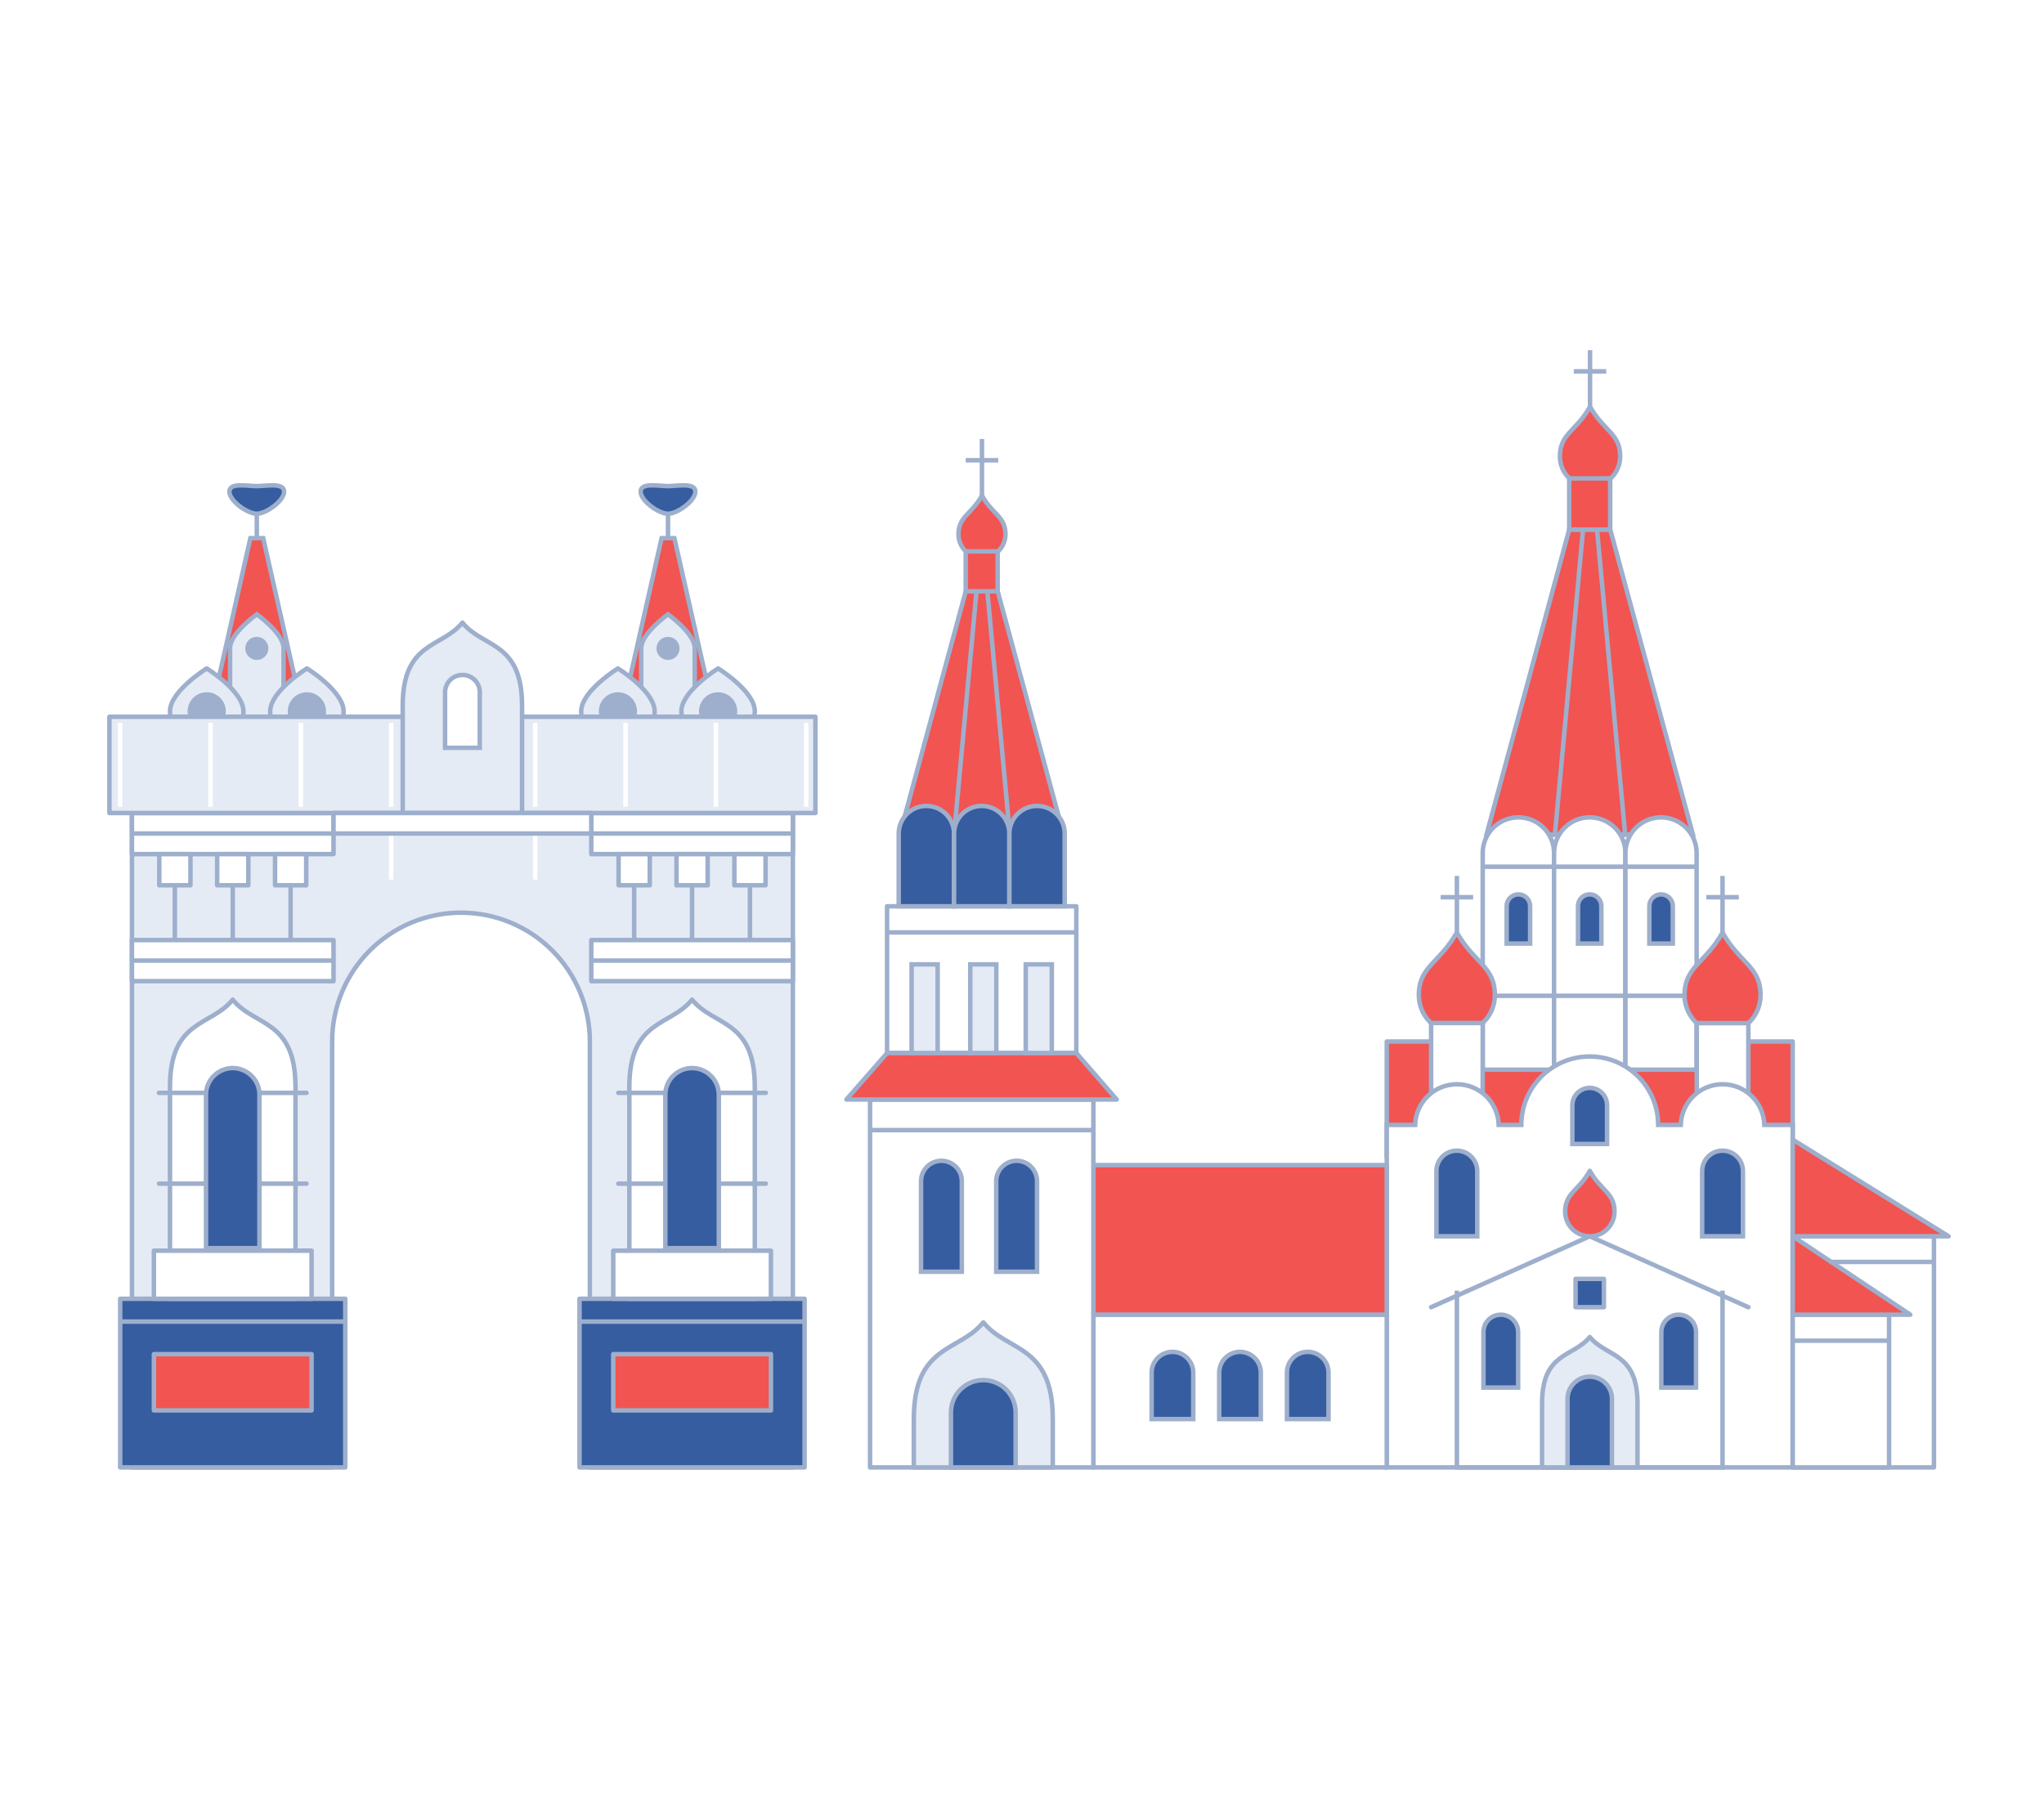 <svg width="273" height="240" viewBox="0 0 273 240" fill="none" xmlns="http://www.w3.org/2000/svg">
<g filter="url(#filter0_dd_202_1228)">
<g filter="url(#filter1_dd_202_1228)">
<path d="M33.444 67.118L28.692 88.129H39.907L35.151 67.118H33.444Z" fill="#F25451" stroke="#9DAFCC" stroke-width="0.6" stroke-miterlimit="10"/>
<path d="M34.3 77.288C34.3 77.288 30.728 79.824 30.728 81.794V102.283H37.871V81.794C37.871 79.824 34.3 77.288 34.3 77.288Z" fill="#E4EBF5" stroke="#9DAFCC" stroke-width="0.6" stroke-miterlimit="10"/>
<path d="M34.3 83.386C35.152 83.386 35.844 82.695 35.844 81.842C35.844 80.989 35.152 80.298 34.3 80.298C33.447 80.298 32.755 80.989 32.755 81.842C32.755 82.695 33.447 83.386 34.3 83.386Z" fill="#9DAFCC"/>
<path d="M32.514 90.253C32.514 87.541 27.609 84.519 27.609 84.519C27.609 84.519 22.704 87.541 22.704 90.253C22.704 91.554 23.22 92.802 24.14 93.722C25.06 94.641 26.308 95.158 27.609 95.158C28.91 95.158 30.157 94.641 31.077 93.722C31.997 92.802 32.514 91.554 32.514 90.253Z" fill="#E4EBF5" stroke="#9DAFCC" stroke-width="0.6" stroke-linejoin="round"/>
<path d="M27.609 92.806C29.019 92.806 30.162 91.663 30.162 90.253C30.162 88.843 29.019 87.699 27.609 87.699C26.198 87.699 25.055 88.843 25.055 90.253C25.055 91.663 26.198 92.806 27.609 92.806Z" fill="#9DAFCC"/>
<path d="M45.895 90.253C45.895 87.541 40.99 84.519 40.99 84.519C40.99 84.519 36.085 87.541 36.085 90.253C36.085 91.554 36.602 92.802 37.522 93.722C38.442 94.641 39.689 95.158 40.99 95.158C42.291 95.158 43.539 94.641 44.459 93.722C45.379 92.802 45.895 91.554 45.895 90.253Z" fill="#E4EBF5" stroke="#9DAFCC" stroke-width="0.6" stroke-linejoin="round"/>
<path d="M40.99 92.806C42.401 92.806 43.544 91.663 43.544 90.253C43.544 88.843 42.401 87.699 40.99 87.699C39.58 87.699 38.437 88.843 38.437 90.253C38.437 91.663 39.58 92.806 40.99 92.806Z" fill="#9DAFCC"/>
<path d="M37.945 60.897C37.945 62.147 35.537 63.854 34.291 63.854C33.045 63.854 30.636 62.147 30.636 60.897C30.636 59.646 33.04 60.164 34.291 60.164C35.541 60.164 37.945 59.655 37.945 60.897Z" fill="#365DA0" stroke="#9DAFCC" stroke-width="0.6" stroke-miterlimit="10"/>
<path d="M34.3 63.858V67.118" stroke="#9DAFCC" stroke-width="0.6" stroke-miterlimit="10"/>
<path d="M88.366 67.118L83.614 88.129H94.828L90.072 67.118H88.366Z" fill="#F25451" stroke="#9DAFCC" stroke-width="0.6" stroke-miterlimit="10"/>
<path d="M89.221 77.288C89.221 77.288 85.645 79.824 85.645 81.794V102.283H92.788V81.794C92.788 79.824 89.221 77.288 89.221 77.288Z" fill="#E4EBF5" stroke="#9DAFCC" stroke-width="0.6" stroke-miterlimit="10"/>
<path d="M89.221 83.386C90.074 83.386 90.766 82.695 90.766 81.842C90.766 80.989 90.074 80.298 89.221 80.298C88.368 80.298 87.677 80.989 87.677 81.842C87.677 82.695 88.368 83.386 89.221 83.386Z" fill="#9DAFCC"/>
<path d="M87.436 90.253C87.436 87.541 82.53 84.519 82.53 84.519C82.53 84.519 77.625 87.541 77.625 90.253C77.625 91.554 78.142 92.802 79.062 93.722C79.982 94.641 81.23 95.158 82.53 95.158C83.831 95.158 85.079 94.641 85.999 93.722C86.919 92.802 87.436 91.554 87.436 90.253Z" fill="#E4EBF5" stroke="#9DAFCC" stroke-width="0.6" stroke-linejoin="round"/>
<path d="M82.531 92.806C83.941 92.806 85.084 91.663 85.084 90.253C85.084 88.843 83.941 87.699 82.531 87.699C81.12 87.699 79.977 88.843 79.977 90.253C79.977 91.663 81.12 92.806 82.531 92.806Z" fill="#9DAFCC"/>
<path d="M100.817 90.253C100.817 87.541 95.912 84.519 95.912 84.519C95.912 84.519 91.003 87.541 91.003 90.253C91.041 91.529 91.575 92.74 92.491 93.629C93.407 94.518 94.633 95.016 95.91 95.016C97.187 95.016 98.413 94.518 99.329 93.629C100.245 92.74 100.779 91.529 100.817 90.253Z" fill="#E4EBF5" stroke="#9DAFCC" stroke-width="0.6" stroke-linejoin="round"/>
<path d="M95.912 92.806C97.322 92.806 98.466 91.663 98.466 90.253C98.466 88.843 97.322 87.699 95.912 87.699C94.502 87.699 93.359 88.843 93.359 90.253C93.359 91.663 94.502 92.806 95.912 92.806Z" fill="#9DAFCC"/>
<path d="M92.871 60.897C92.871 62.147 90.467 63.854 89.221 63.854C87.975 63.854 85.566 62.147 85.566 60.897C85.566 59.646 87.971 60.164 89.221 60.164C90.472 60.164 92.871 59.655 92.871 60.897Z" fill="#365DA0" stroke="#9DAFCC" stroke-width="0.6" stroke-miterlimit="10"/>
<path d="M89.221 63.858V67.118" stroke="#9DAFCC" stroke-width="0.6" stroke-miterlimit="10"/>
<path d="M17.623 103.828V191.234H44.36V134.351C44.36 129.786 46.173 125.408 49.401 122.18C52.629 118.952 57.007 117.139 61.572 117.139C66.136 117.139 70.514 118.952 73.742 122.18C76.97 125.408 78.783 129.786 78.783 134.351V191.234H105.898V103.828H17.623Z" fill="#E4EBF5" stroke="#9DAFCC" stroke-width="0.6" stroke-linejoin="round"/>
<path d="M46.115 168.713H16.052V191.234H46.115V168.713Z" fill="#365DA0" stroke="#9DAFCC" stroke-width="0.6" stroke-linejoin="round"/>
<path d="M44.548 120.798H17.623V126.287H44.548V120.798Z" fill="white" stroke="#9DAFCC" stroke-width="0.6" stroke-linejoin="round"/>
<path d="M17.623 123.54H44.548" stroke="#9DAFCC" stroke-width="0.6" stroke-linejoin="round"/>
<path d="M44.548 103.828H17.623V109.316H44.548V103.828Z" fill="white" stroke="#9DAFCC" stroke-width="0.6" stroke-linejoin="round"/>
<path d="M17.623 106.57H44.548" stroke="#9DAFCC" stroke-width="0.6" stroke-linejoin="round"/>
<path d="M31.084 168.713H39.464V140.41C39.464 131.35 33.962 132.346 31.084 128.757C28.21 132.346 22.704 131.35 22.704 140.41V168.713H31.084Z" fill="white" stroke="#9DAFCC" stroke-width="0.6" stroke-linejoin="round"/>
<path d="M41.613 162.286H20.554V168.713H41.613V162.286Z" fill="white" stroke="#9DAFCC" stroke-width="0.6" stroke-linejoin="round"/>
<path d="M41.613 176.106H20.554V183.621H41.613V176.106Z" fill="#F25451" stroke="#9DAFCC" stroke-width="0.6" stroke-linejoin="round"/>
<path d="M25.437 109.316H21.273V113.48H25.437V109.316Z" fill="white" stroke="#9DAFCC" stroke-width="0.6" stroke-linejoin="round"/>
<path d="M33.168 109.316H29.004V113.48H33.168V109.316Z" fill="white" stroke="#9DAFCC" stroke-width="0.6" stroke-linejoin="round"/>
<path d="M40.898 109.316H36.735V113.48H40.898V109.316Z" fill="white" stroke="#9DAFCC" stroke-width="0.6" stroke-linejoin="round"/>
<path d="M21.234 153.335H40.933" stroke="#9DAFCC" stroke-width="0.6" stroke-linecap="round" stroke-linejoin="round"/>
<path d="M21.234 141.208H40.933" stroke="#9DAFCC" stroke-width="0.6" stroke-linecap="round" stroke-linejoin="round"/>
<path d="M31.084 137.896C30.136 137.896 29.228 138.272 28.558 138.942C27.889 139.612 27.512 140.52 27.512 141.467V161.952H34.655V141.467C34.656 140.998 34.563 140.533 34.384 140.1C34.205 139.667 33.942 139.273 33.61 138.941C33.279 138.609 32.885 138.346 32.451 138.166C32.017 137.987 31.553 137.895 31.084 137.896Z" fill="#365DA0" stroke="#9DAFCC" stroke-width="0.6" stroke-miterlimit="10"/>
<path d="M23.353 113.475V120.798" stroke="#9DAFCC" stroke-width="0.6" stroke-linejoin="round"/>
<path d="M31.084 113.475V120.798" stroke="#9DAFCC" stroke-width="0.6" stroke-linejoin="round"/>
<path d="M38.814 113.475V120.798" stroke="#9DAFCC" stroke-width="0.6" stroke-linejoin="round"/>
<path d="M16.052 171.758H46.115" stroke="#9DAFCC" stroke-width="0.6" stroke-linejoin="round"/>
<path d="M107.464 168.713H77.402V191.234H107.464V168.713Z" fill="#365DA0" stroke="#9DAFCC" stroke-width="0.6" stroke-linejoin="round"/>
<path d="M105.898 120.798H78.972V126.287H105.898V120.798Z" fill="white" stroke="#9DAFCC" stroke-width="0.6" stroke-linejoin="round"/>
<path d="M78.972 123.54H105.898" stroke="#9DAFCC" stroke-width="0.6" stroke-linejoin="round"/>
<path d="M105.898 103.828H78.972V109.316H105.898V103.828Z" fill="white" stroke="#9DAFCC" stroke-width="0.6" stroke-linejoin="round"/>
<path d="M78.972 106.57H105.898" stroke="#9DAFCC" stroke-width="0.6" stroke-linejoin="round"/>
<path d="M92.433 168.713H100.813V140.41C100.813 131.35 95.311 132.346 92.433 128.757C89.559 132.346 84.057 131.35 84.057 140.41V168.713H92.433Z" fill="white" stroke="#9DAFCC" stroke-width="0.6" stroke-linejoin="round"/>
<path d="M102.967 162.286H81.907V168.713H102.967V162.286Z" fill="white" stroke="#9DAFCC" stroke-width="0.6" stroke-linejoin="round"/>
<path d="M102.967 176.106H81.907V183.621H102.967V176.106Z" fill="#F25451" stroke="#9DAFCC" stroke-width="0.6" stroke-linejoin="round"/>
<path d="M86.786 109.316H82.622V113.48H86.786V109.316Z" fill="white" stroke="#9DAFCC" stroke-width="0.6" stroke-linejoin="round"/>
<path d="M94.517 109.316H90.353V113.48H94.517V109.316Z" fill="white" stroke="#9DAFCC" stroke-width="0.6" stroke-linejoin="round"/>
<path d="M102.247 109.316H98.084V113.48H102.247V109.316Z" fill="white" stroke="#9DAFCC" stroke-width="0.6" stroke-linejoin="round"/>
<path d="M82.583 153.335H102.283" stroke="#9DAFCC" stroke-width="0.6" stroke-linecap="round" stroke-linejoin="round"/>
<path d="M82.583 141.208H102.283" stroke="#9DAFCC" stroke-width="0.6" stroke-linecap="round" stroke-linejoin="round"/>
<path d="M92.433 137.896C91.486 137.896 90.578 138.272 89.907 138.942C89.238 139.612 88.862 140.52 88.862 141.467V161.952H96.009V141.467C96.009 140.998 95.916 140.533 95.736 140.1C95.557 139.666 95.293 139.272 94.961 138.94C94.629 138.609 94.235 138.346 93.801 138.166C93.367 137.987 92.902 137.895 92.433 137.896Z" fill="#365DA0" stroke="#9DAFCC" stroke-width="0.6" stroke-miterlimit="10"/>
<path d="M84.702 113.475V120.798" stroke="#9DAFCC" stroke-width="0.6" stroke-linejoin="round"/>
<path d="M92.433 113.475V120.798" stroke="#9DAFCC" stroke-width="0.6" stroke-linejoin="round"/>
<path d="M100.163 113.475V120.798" stroke="#9DAFCC" stroke-width="0.6" stroke-linejoin="round"/>
<path d="M77.402 171.758H107.464" stroke="#9DAFCC" stroke-width="0.6" stroke-linejoin="round"/>
<path d="M108.908 90.972H14.613V103.827H108.908V90.972Z" fill="#E4EBF5" stroke="#9DAFCC" stroke-width="0.6" stroke-linejoin="round"/>
<path d="M61.76 103.827H69.728V89.485C69.728 80.868 64.494 81.811 61.76 78.398C59.023 81.811 53.788 80.868 53.788 89.485V103.827H61.76Z" fill="#E4EBF5" stroke="#9DAFCC" stroke-width="0.6" stroke-linejoin="round"/>
<path d="M61.76 85.387C61.146 85.387 60.557 85.631 60.122 86.066C59.688 86.5 59.444 87.089 59.444 87.704V95.118H64.081V87.704C64.082 87.399 64.022 87.097 63.906 86.815C63.789 86.534 63.618 86.278 63.403 86.063C63.187 85.847 62.931 85.677 62.649 85.561C62.367 85.445 62.065 85.386 61.76 85.387Z" fill="white" stroke="#9DAFCC" stroke-width="0.6" stroke-miterlimit="10"/>
<path d="M28.113 91.793V102.998" stroke="white" stroke-width="0.6" stroke-linejoin="round"/>
<path d="M40.179 91.793V102.998" stroke="white" stroke-width="0.6" stroke-linejoin="round"/>
<path d="M52.244 91.793V102.998" stroke="white" stroke-width="0.6" stroke-linejoin="round"/>
<path d="M16.048 91.793V102.998" stroke="white" stroke-width="0.6" stroke-linejoin="round"/>
<path d="M52.244 104.648V112.725" stroke="white" stroke-width="0.6" stroke-linejoin="round"/>
<path d="M95.609 91.793V102.998" stroke="white" stroke-width="0.6" stroke-linejoin="round"/>
<path d="M83.544 91.793V102.998" stroke="white" stroke-width="0.6" stroke-linejoin="round"/>
<path d="M71.478 91.793V102.998" stroke="white" stroke-width="0.6" stroke-linejoin="round"/>
<path d="M107.675 91.793V102.998" stroke="white" stroke-width="0.6" stroke-linejoin="round"/>
<path d="M71.478 104.648V112.725" stroke="white" stroke-width="0.6" stroke-linejoin="round"/>
<path d="M131.152 69.742C131.984 69.742 132.782 69.411 133.37 68.823C133.958 68.235 134.289 67.437 134.289 66.605C134.289 64.222 132.569 63.972 131.152 61.428C129.735 63.968 128.015 64.222 128.015 66.605C128.015 67.437 128.345 68.235 128.933 68.823C129.522 69.411 130.32 69.742 131.152 69.742Z" fill="#F25451" stroke="#9DAFCC" stroke-width="0.6" stroke-linejoin="round"/>
<path d="M128.985 74.217L120.381 105.951H141.857L133.254 74.217H128.985Z" fill="#F25451" stroke="#9DAFCC" stroke-width="0.6" stroke-miterlimit="10"/>
<path d="M130.423 74.217L127.497 105.951H134.807L131.876 74.217H130.423Z" fill="#F25451" stroke="#9DAFCC" stroke-width="0.6" stroke-miterlimit="10"/>
<path d="M133.249 68.886H128.984V74.217H133.249V68.886Z" fill="#F25451" stroke="#9DAFCC" stroke-width="0.6" stroke-miterlimit="10"/>
<path d="M212.367 60.23C213.435 60.23 214.46 59.806 215.215 59.05C215.97 58.295 216.395 57.27 216.395 56.202C216.395 53.131 214.201 52.815 212.367 49.56C210.551 52.815 208.339 53.144 208.339 56.202C208.339 56.731 208.443 57.255 208.646 57.744C208.848 58.232 209.145 58.676 209.519 59.05C209.893 59.424 210.337 59.721 210.826 59.923C211.314 60.126 211.838 60.23 212.367 60.23Z" fill="#F25451" stroke="#9DAFCC" stroke-width="0.6" stroke-linejoin="round"/>
<path d="M209.586 65.973L198.542 106.71H226.109L215.066 65.973H209.586Z" fill="#F25451" stroke="#9DAFCC" stroke-width="0.6" stroke-miterlimit="10"/>
<path d="M211.437 65.973L207.677 106.71H217.062L213.302 65.973H211.437Z" fill="#F25451" stroke="#9DAFCC" stroke-width="0.6" stroke-miterlimit="10"/>
<path d="M215.061 59.133H209.585V65.973H215.061V59.133Z" fill="#F25451" stroke="#9DAFCC" stroke-width="0.6" stroke-miterlimit="10"/>
<path d="M239.433 134.351H185.218V149.838H239.433V134.351Z" fill="#F25451" stroke="#9DAFCC" stroke-width="0.6" stroke-linejoin="round"/>
<path d="M202.798 104.407C204.06 104.407 205.27 104.907 206.163 105.797C207.056 106.689 207.559 107.897 207.563 109.158V138.115H198.033V109.158C198.037 107.897 198.541 106.689 199.433 105.797C200.327 104.907 201.537 104.407 202.798 104.407Z" fill="white" stroke="#9DAFCC" stroke-width="0.6" stroke-miterlimit="10"/>
<path d="M212.328 104.407C213.589 104.407 214.799 104.907 215.692 105.797C216.585 106.689 217.089 107.897 217.092 109.158V138.115H207.563V109.158C207.566 107.897 208.07 106.689 208.963 105.797C209.856 104.907 211.066 104.407 212.328 104.407Z" fill="white" stroke="#9DAFCC" stroke-width="0.6" stroke-miterlimit="10"/>
<path d="M221.857 104.407C223.116 104.411 224.321 104.914 225.211 105.804C226.1 106.694 226.601 107.9 226.604 109.158V138.115H217.093V109.158C217.096 107.897 217.6 106.689 218.493 105.797C219.386 104.907 220.596 104.407 221.857 104.407Z" fill="white" stroke="#9DAFCC" stroke-width="0.6" stroke-miterlimit="10"/>
<path d="M202.798 114.691C202.383 114.691 201.984 114.856 201.691 115.149C201.397 115.443 201.232 115.842 201.232 116.257V121.268H204.365V116.257C204.365 115.842 204.2 115.443 203.906 115.149C203.612 114.856 203.214 114.691 202.798 114.691Z" fill="#365DA0" stroke="#9DAFCC" stroke-width="0.6" stroke-miterlimit="10"/>
<path d="M212.328 114.691C211.912 114.691 211.514 114.856 211.22 115.149C210.926 115.443 210.761 115.842 210.761 116.257V121.268H213.881V116.257C213.881 115.844 213.718 115.448 213.427 115.154C213.136 114.861 212.741 114.694 212.328 114.691Z" fill="#365DA0" stroke="#9DAFCC" stroke-width="0.6" stroke-miterlimit="10"/>
<path d="M221.857 114.691C221.442 114.691 221.043 114.856 220.75 115.149C220.456 115.443 220.291 115.842 220.291 116.257V121.268H223.424V116.257C223.424 115.842 223.259 115.443 222.965 115.149C222.671 114.856 222.273 114.691 221.857 114.691Z" fill="#365DA0" stroke="#9DAFCC" stroke-width="0.6" stroke-miterlimit="10"/>
<path d="M198.033 111.001H226.622" stroke="#9DAFCC" stroke-width="0.6" stroke-miterlimit="10"/>
<path d="M198.033 128.243H226.622" stroke="#9DAFCC" stroke-width="0.6" stroke-miterlimit="10"/>
<path d="M194.576 133.228C195.243 133.228 195.904 133.097 196.52 132.842C197.137 132.587 197.697 132.214 198.169 131.742C198.64 131.271 199.015 130.711 199.27 130.095C199.525 129.479 199.657 128.818 199.657 128.151C199.657 124.295 196.871 123.882 194.576 119.776C192.286 123.882 189.5 124.295 189.5 128.151C189.5 129.497 190.035 130.789 190.987 131.741C191.939 132.693 193.23 133.228 194.576 133.228Z" fill="#F25451" stroke="#9DAFCC" stroke-width="0.6" stroke-linejoin="round"/>
<path d="M198.033 131.876H191.141V142.893H198.033V131.876Z" fill="white" stroke="#9DAFCC" stroke-width="0.6" stroke-miterlimit="10"/>
<path d="M230.066 133.245C231.412 133.245 232.703 132.71 233.655 131.758C234.607 130.806 235.142 129.515 235.142 128.169C235.142 124.312 232.361 123.9 230.066 119.793C227.776 123.9 224.99 124.312 224.99 128.169C224.99 129.515 225.525 130.806 226.477 131.758C227.429 132.71 228.719 133.245 230.066 133.245Z" fill="#F25451" stroke="#9DAFCC" stroke-width="0.6" stroke-linejoin="round"/>
<path d="M233.514 131.894H226.622V142.911H233.514V131.894Z" fill="white" stroke="#9DAFCC" stroke-width="0.6" stroke-miterlimit="10"/>
<path d="M235.651 145.486C235.61 144.032 235.004 142.652 233.961 141.638C232.919 140.624 231.522 140.057 230.068 140.057C228.614 140.057 227.217 140.624 226.175 141.638C225.132 142.652 224.526 144.032 224.485 145.486H221.467C221.467 143.062 220.504 140.738 218.79 139.024C217.076 137.31 214.751 136.347 212.328 136.347C209.904 136.347 207.579 137.31 205.865 139.024C204.152 140.738 203.189 143.062 203.189 145.486H200.17C200.129 144.032 199.523 142.652 198.48 141.638C197.438 140.624 196.041 140.057 194.587 140.057C193.133 140.057 191.736 140.624 190.694 141.638C189.651 142.652 189.045 144.032 189.004 145.486H185.218V191.234H239.437V145.486H235.651Z" fill="white" stroke="#9DAFCC" stroke-width="0.6" stroke-miterlimit="10"/>
<path d="M230.066 167.62V191.234H194.585V167.62" stroke="#9DAFCC" stroke-width="0.6" stroke-miterlimit="10"/>
<path d="M233.51 169.836L212.328 160.364L191.141 169.836" stroke="#9DAFCC" stroke-width="0.6" stroke-miterlimit="10" stroke-linecap="round"/>
<path d="M218.707 191.234V182.683C218.707 175.79 214.522 176.54 212.337 173.816C210.143 176.549 205.962 175.79 205.962 182.683V191.234H218.707Z" fill="#E4EBF5" stroke="#9DAFCC" stroke-width="0.6" stroke-linejoin="round"/>
<path d="M212.328 179.115C211.938 179.115 211.552 179.191 211.192 179.34C210.832 179.489 210.505 179.707 210.229 179.983C209.954 180.258 209.735 180.585 209.586 180.945C209.438 181.306 209.361 181.691 209.362 182.081V191.234H215.294V182.081C215.294 181.295 214.981 180.54 214.425 179.984C213.869 179.428 213.114 179.115 212.328 179.115Z" fill="#365DA0" stroke="#9DAFCC" stroke-width="0.6" stroke-miterlimit="10"/>
<path d="M224.209 170.837C223.904 170.836 223.603 170.896 223.321 171.012C223.04 171.128 222.783 171.299 222.568 171.514C222.353 171.729 222.181 171.984 222.065 172.266C221.948 172.547 221.888 172.849 221.888 173.153V180.568H226.525V173.153C226.525 172.539 226.282 171.95 225.847 171.515C225.412 171.081 224.823 170.837 224.209 170.837Z" fill="#365DA0" stroke="#9DAFCC" stroke-width="0.6" stroke-miterlimit="10"/>
<path d="M212.328 140.541C211.713 140.541 211.123 140.785 210.688 141.219C210.253 141.654 210.008 142.243 210.007 142.858V148.035H214.644V142.858C214.644 142.243 214.4 141.654 213.966 141.22C213.531 140.785 212.942 140.541 212.328 140.541Z" fill="#365DA0" stroke="#9DAFCC" stroke-width="0.6" stroke-miterlimit="10"/>
<path d="M200.446 170.837C200.142 170.836 199.841 170.896 199.559 171.012C199.278 171.128 199.022 171.299 198.807 171.514C198.592 171.729 198.421 171.985 198.305 172.266C198.189 172.547 198.129 172.849 198.13 173.153V180.568H202.763V173.153C202.763 172.849 202.704 172.547 202.588 172.266C202.472 171.985 202.301 171.729 202.086 171.514C201.871 171.299 201.615 171.128 201.334 171.012C201.052 170.896 200.751 170.836 200.446 170.837Z" fill="#365DA0" stroke="#9DAFCC" stroke-width="0.6" stroke-miterlimit="10"/>
<path d="M230.066 148.926C229.344 148.926 228.65 149.213 228.14 149.724C227.628 150.235 227.342 150.928 227.342 151.65V160.364H232.791V151.65C232.791 151.292 232.72 150.938 232.583 150.607C232.446 150.277 232.246 149.977 231.993 149.724C231.74 149.471 231.439 149.27 231.109 149.133C230.778 148.996 230.424 148.926 230.066 148.926Z" fill="#365DA0" stroke="#9DAFCC" stroke-width="0.6" stroke-miterlimit="10"/>
<path d="M194.576 148.926C193.854 148.926 193.16 149.213 192.65 149.724C192.138 150.235 191.852 150.928 191.852 151.65V160.364H197.305V151.65C197.304 150.927 197.016 150.235 196.504 149.723C195.992 149.213 195.299 148.926 194.576 148.926Z" fill="#365DA0" stroke="#9DAFCC" stroke-width="0.6" stroke-miterlimit="10"/>
<path d="M212.328 160.364C212.762 160.365 213.192 160.282 213.593 160.117C213.994 159.952 214.359 159.709 214.666 159.403C214.974 159.097 215.217 158.733 215.384 158.333C215.551 157.932 215.636 157.503 215.636 157.069C215.636 154.563 213.828 154.296 212.341 151.628C210.849 154.296 209.042 154.563 209.042 157.069C209.043 157.941 209.389 158.777 210.005 159.394C210.621 160.012 211.456 160.36 212.328 160.364Z" fill="#F25451" stroke="#9DAFCC" stroke-width="0.6" stroke-linejoin="round"/>
<path d="M214.219 166.054H210.437V169.836H214.219V166.054Z" fill="#365DA0" stroke="#9DAFCC" stroke-width="0.6" stroke-linejoin="round"/>
<path d="M185.218 170.837H146.034V191.234H185.218V170.837Z" fill="white" stroke="#9DAFCC" stroke-width="0.6" stroke-linejoin="round"/>
<path d="M185.218 150.856H146.034V170.832H185.218V150.856Z" fill="#F25451" stroke="#9DAFCC" stroke-width="0.6" stroke-linejoin="round"/>
<path d="M258.303 160.364H239.438V191.234H258.303V160.364Z" fill="white" stroke="#9DAFCC" stroke-width="0.6" stroke-linejoin="round"/>
<path d="M252.306 170.837H239.438V191.234H252.306V170.837Z" fill="white" stroke="#9DAFCC" stroke-width="0.6" stroke-linejoin="round"/>
<path d="M260.256 160.364L239.438 147.456V160.364H260.256Z" fill="#F25451" stroke="#9DAFCC" stroke-width="0.6" stroke-linejoin="round"/>
<path d="M255.14 170.837L239.438 160.364V170.837H255.14Z" fill="#F25451" stroke="#9DAFCC" stroke-width="0.6" stroke-linejoin="round"/>
<path d="M156.59 175.799C156.225 175.799 155.863 175.871 155.526 176.011C155.189 176.15 154.882 176.355 154.624 176.614C154.367 176.872 154.162 177.179 154.023 177.516C153.883 177.854 153.812 178.215 153.813 178.58V184.78H159.372V178.58C159.372 178.215 159.3 177.853 159.16 177.516C159.02 177.179 158.815 176.872 158.557 176.613C158.298 176.355 157.992 176.15 157.654 176.011C157.317 175.871 156.955 175.799 156.59 175.799Z" fill="#365DA0" stroke="#9DAFCC" stroke-width="0.6" stroke-miterlimit="10"/>
<path d="M165.62 175.799C164.882 175.799 164.174 176.092 163.653 176.613C163.131 177.135 162.838 177.842 162.838 178.58V184.78H168.397V178.58C168.397 177.843 168.104 177.136 167.584 176.615C167.063 176.094 166.357 175.8 165.62 175.799Z" fill="#365DA0" stroke="#9DAFCC" stroke-width="0.6" stroke-miterlimit="10"/>
<path d="M174.662 175.799C174.297 175.799 173.935 175.871 173.598 176.011C173.261 176.15 172.954 176.355 172.696 176.614C172.439 176.872 172.234 177.179 172.095 177.516C171.955 177.854 171.884 178.215 171.885 178.58V184.78H177.439V178.58C177.439 178.215 177.368 177.854 177.229 177.516C177.09 177.179 176.885 176.872 176.627 176.614C176.369 176.355 176.063 176.15 175.726 176.011C175.388 175.871 175.027 175.799 174.662 175.799Z" fill="#365DA0" stroke="#9DAFCC" stroke-width="0.6" stroke-miterlimit="10"/>
<path d="M116.204 191.234H146.034V142.095H116.204V191.234Z" fill="white" stroke="#9DAFCC" stroke-width="0.6" stroke-linejoin="round"/>
<path d="M118.477 135.891H143.757V116.288H118.477V135.891Z" fill="white" stroke="#9DAFCC" stroke-width="0.6" stroke-linejoin="round"/>
<path d="M123.728 102.88C124.708 102.88 125.648 103.269 126.34 103.962C127.033 104.654 127.422 105.594 127.422 106.574V116.288H120.034V106.574C120.034 105.594 120.423 104.654 121.116 103.962C121.809 103.269 122.748 102.88 123.728 102.88Z" fill="#365DA0" stroke="#9DAFCC" stroke-width="0.6" stroke-miterlimit="10"/>
<path d="M131.117 102.88C132.097 102.88 133.037 103.269 133.73 103.961C134.424 104.654 134.814 105.594 134.815 106.574V116.288H127.422V106.574C127.422 105.594 127.812 104.654 128.504 103.962C129.197 103.269 130.137 102.88 131.117 102.88Z" fill="#365DA0" stroke="#9DAFCC" stroke-width="0.6" stroke-miterlimit="10"/>
<path d="M138.509 102.88C139.489 102.88 140.429 103.269 141.122 103.962C141.814 104.654 142.204 105.594 142.204 106.574V116.288H134.815V106.574C134.815 105.594 135.204 104.654 135.897 103.962C136.59 103.269 137.53 102.88 138.509 102.88Z" fill="#365DA0" stroke="#9DAFCC" stroke-width="0.6" stroke-miterlimit="10"/>
<path d="M149.149 142.095H113.049L118.481 135.891H143.757L149.149 142.095Z" fill="#F25451" stroke="#9DAFCC" stroke-width="0.6" stroke-linejoin="round"/>
<path d="M125.738 150.277C125.015 150.277 124.322 150.564 123.811 151.075C123.3 151.586 123.013 152.279 123.013 153.002V165.102H128.462V153.002C128.462 152.644 128.392 152.29 128.255 151.959C128.118 151.628 127.917 151.328 127.664 151.075C127.411 150.822 127.111 150.622 126.78 150.485C126.45 150.348 126.096 150.277 125.738 150.277Z" fill="#365DA0" stroke="#9DAFCC" stroke-width="0.6" stroke-miterlimit="10"/>
<path d="M135.785 150.277C135.062 150.277 134.369 150.564 133.857 151.075C133.345 151.586 133.057 152.279 133.056 153.002V165.102H138.509V153.002C138.509 152.279 138.223 151.586 137.711 151.075C137.201 150.564 136.507 150.277 135.785 150.277Z" fill="#365DA0" stroke="#9DAFCC" stroke-width="0.6" stroke-miterlimit="10"/>
<path d="M125.233 124.045H121.754V135.886H125.233V124.045Z" fill="#E4EBF5" stroke="#9DAFCC" stroke-width="0.6" stroke-miterlimit="10"/>
<path d="M133.069 124.045H129.59V135.886H133.069V124.045Z" fill="#E4EBF5" stroke="#9DAFCC" stroke-width="0.6" stroke-miterlimit="10"/>
<path d="M140.479 124.045H137V135.886H140.479V124.045Z" fill="#E4EBF5" stroke="#9DAFCC" stroke-width="0.6" stroke-miterlimit="10"/>
<path d="M118.477 119.776H143.757" stroke="#9DAFCC" stroke-width="0.6" stroke-linejoin="round"/>
<path d="M140.611 191.234V184.767C140.611 174.733 134.517 175.834 131.332 171.859C128.146 175.834 122.052 174.733 122.052 184.767V191.234H140.611Z" fill="#E4EBF5" stroke="#9DAFCC" stroke-width="0.6" stroke-linejoin="round"/>
<path d="M131.332 179.572C130.186 179.572 129.087 180.026 128.278 180.836C127.467 181.645 127.011 182.743 127.01 183.889V191.234H135.649V183.889C135.648 182.744 135.193 181.647 134.383 180.838C133.574 180.028 132.476 179.573 131.332 179.572Z" fill="#365DA0" stroke="#9DAFCC" stroke-width="0.6" stroke-miterlimit="10"/>
<path d="M116.204 146.184H146.034" stroke="#9DAFCC" stroke-width="0.6" stroke-linejoin="round"/>
<path d="M212.367 49.559V42" stroke="#9DAFCC" stroke-width="0.6" stroke-linejoin="round"/>
<path d="M214.539 44.839H210.195" stroke="#9DAFCC" stroke-width="0.6" stroke-linejoin="round"/>
<path d="M131.152 61.427V53.872" stroke="#9DAFCC" stroke-width="0.6" stroke-linejoin="round"/>
<path d="M133.324 56.711H128.98" stroke="#9DAFCC" stroke-width="0.6" stroke-linejoin="round"/>
<path d="M230.066 119.793V112.234" stroke="#9DAFCC" stroke-width="0.6" stroke-linejoin="round"/>
<path d="M232.238 115.077H227.894" stroke="#9DAFCC" stroke-width="0.6" stroke-linejoin="round"/>
<path d="M194.585 119.793V112.234" stroke="#9DAFCC" stroke-width="0.6" stroke-linejoin="round"/>
<path d="M196.757 115.077H192.417" stroke="#9DAFCC" stroke-width="0.6" stroke-linejoin="round"/>
<path d="M78.972 103.828H44.549V106.57H78.972V103.828Z" fill="white" stroke="#9DAFCC" stroke-width="0.6" stroke-linejoin="round"/>
<path d="M239.438 174.311H252.301" stroke="#9DAFCC" stroke-width="0.6" stroke-linejoin="round"/>
<path d="M244.347 163.79H258.299" stroke="#9DAFCC" stroke-width="0.6" stroke-linejoin="round"/>
</g>
</g>
<defs>
<filter id="filter0_dd_202_1228" x="-11.911" y="-11.911" width="296.822" height="263.822" filterUnits="userSpaceOnUse" color-interpolation-filters="sRGB">
<feFlood flood-opacity="0" result="BackgroundImageFix"/>
<feColorMatrix in="SourceAlpha" type="matrix" values="0 0 0 0 0 0 0 0 0 0 0 0 0 0 0 0 0 0 127 0" result="hardAlpha"/>
<feOffset/>
<feGaussianBlur stdDeviation="5.956"/>
<feComposite in2="hardAlpha" operator="out"/>
<feColorMatrix type="matrix" values="0 0 0 0 0.569 0 0 0 0 0.741 0 0 0 0 0.867 0 0 0 1 0"/>
<feBlend mode="normal" in2="BackgroundImageFix" result="effect1_dropShadow_202_1228"/>
<feColorMatrix in="SourceAlpha" type="matrix" values="0 0 0 0 0 0 0 0 0 0 0 0 0 0 0 0 0 0 127 0" result="hardAlpha"/>
<feOffset dy="2.382"/>
<feGaussianBlur stdDeviation="2.978"/>
<feComposite in2="hardAlpha" operator="out"/>
<feColorMatrix type="matrix" values="0 0 0 0 0 0 0 0 0 0 0 0 0 0 0 0 0 0 0.1 0"/>
<feBlend mode="normal" in2="effect1_dropShadow_202_1228" result="effect2_dropShadow_202_1228"/>
<feBlend mode="normal" in="SourceGraphic" in2="effect2_dropShadow_202_1228" result="shape"/>
</filter>
<filter id="filter1_dd_202_1228" x="2.402" y="30.089" width="270.065" height="173.356" filterUnits="userSpaceOnUse" color-interpolation-filters="sRGB">
<feFlood flood-opacity="0" result="BackgroundImageFix"/>
<feColorMatrix in="SourceAlpha" type="matrix" values="0 0 0 0 0 0 0 0 0 0 0 0 0 0 0 0 0 0 127 0" result="hardAlpha"/>
<feOffset/>
<feGaussianBlur stdDeviation="5.956"/>
<feComposite in2="hardAlpha" operator="out"/>
<feColorMatrix type="matrix" values="0 0 0 0 0.569 0 0 0 0 0.741 0 0 0 0 0.867 0 0 0 1 0"/>
<feBlend mode="normal" in2="BackgroundImageFix" result="effect1_dropShadow_202_1228"/>
<feColorMatrix in="SourceAlpha" type="matrix" values="0 0 0 0 0 0 0 0 0 0 0 0 0 0 0 0 0 0 127 0" result="hardAlpha"/>
<feOffset dy="2.382"/>
<feGaussianBlur stdDeviation="2.978"/>
<feComposite in2="hardAlpha" operator="out"/>
<feColorMatrix type="matrix" values="0 0 0 0 0 0 0 0 0 0 0 0 0 0 0 0 0 0 0.1 0"/>
<feBlend mode="normal" in2="effect1_dropShadow_202_1228" result="effect2_dropShadow_202_1228"/>
<feBlend mode="normal" in="SourceGraphic" in2="effect2_dropShadow_202_1228" result="shape"/>
</filter>
</defs>
</svg>
